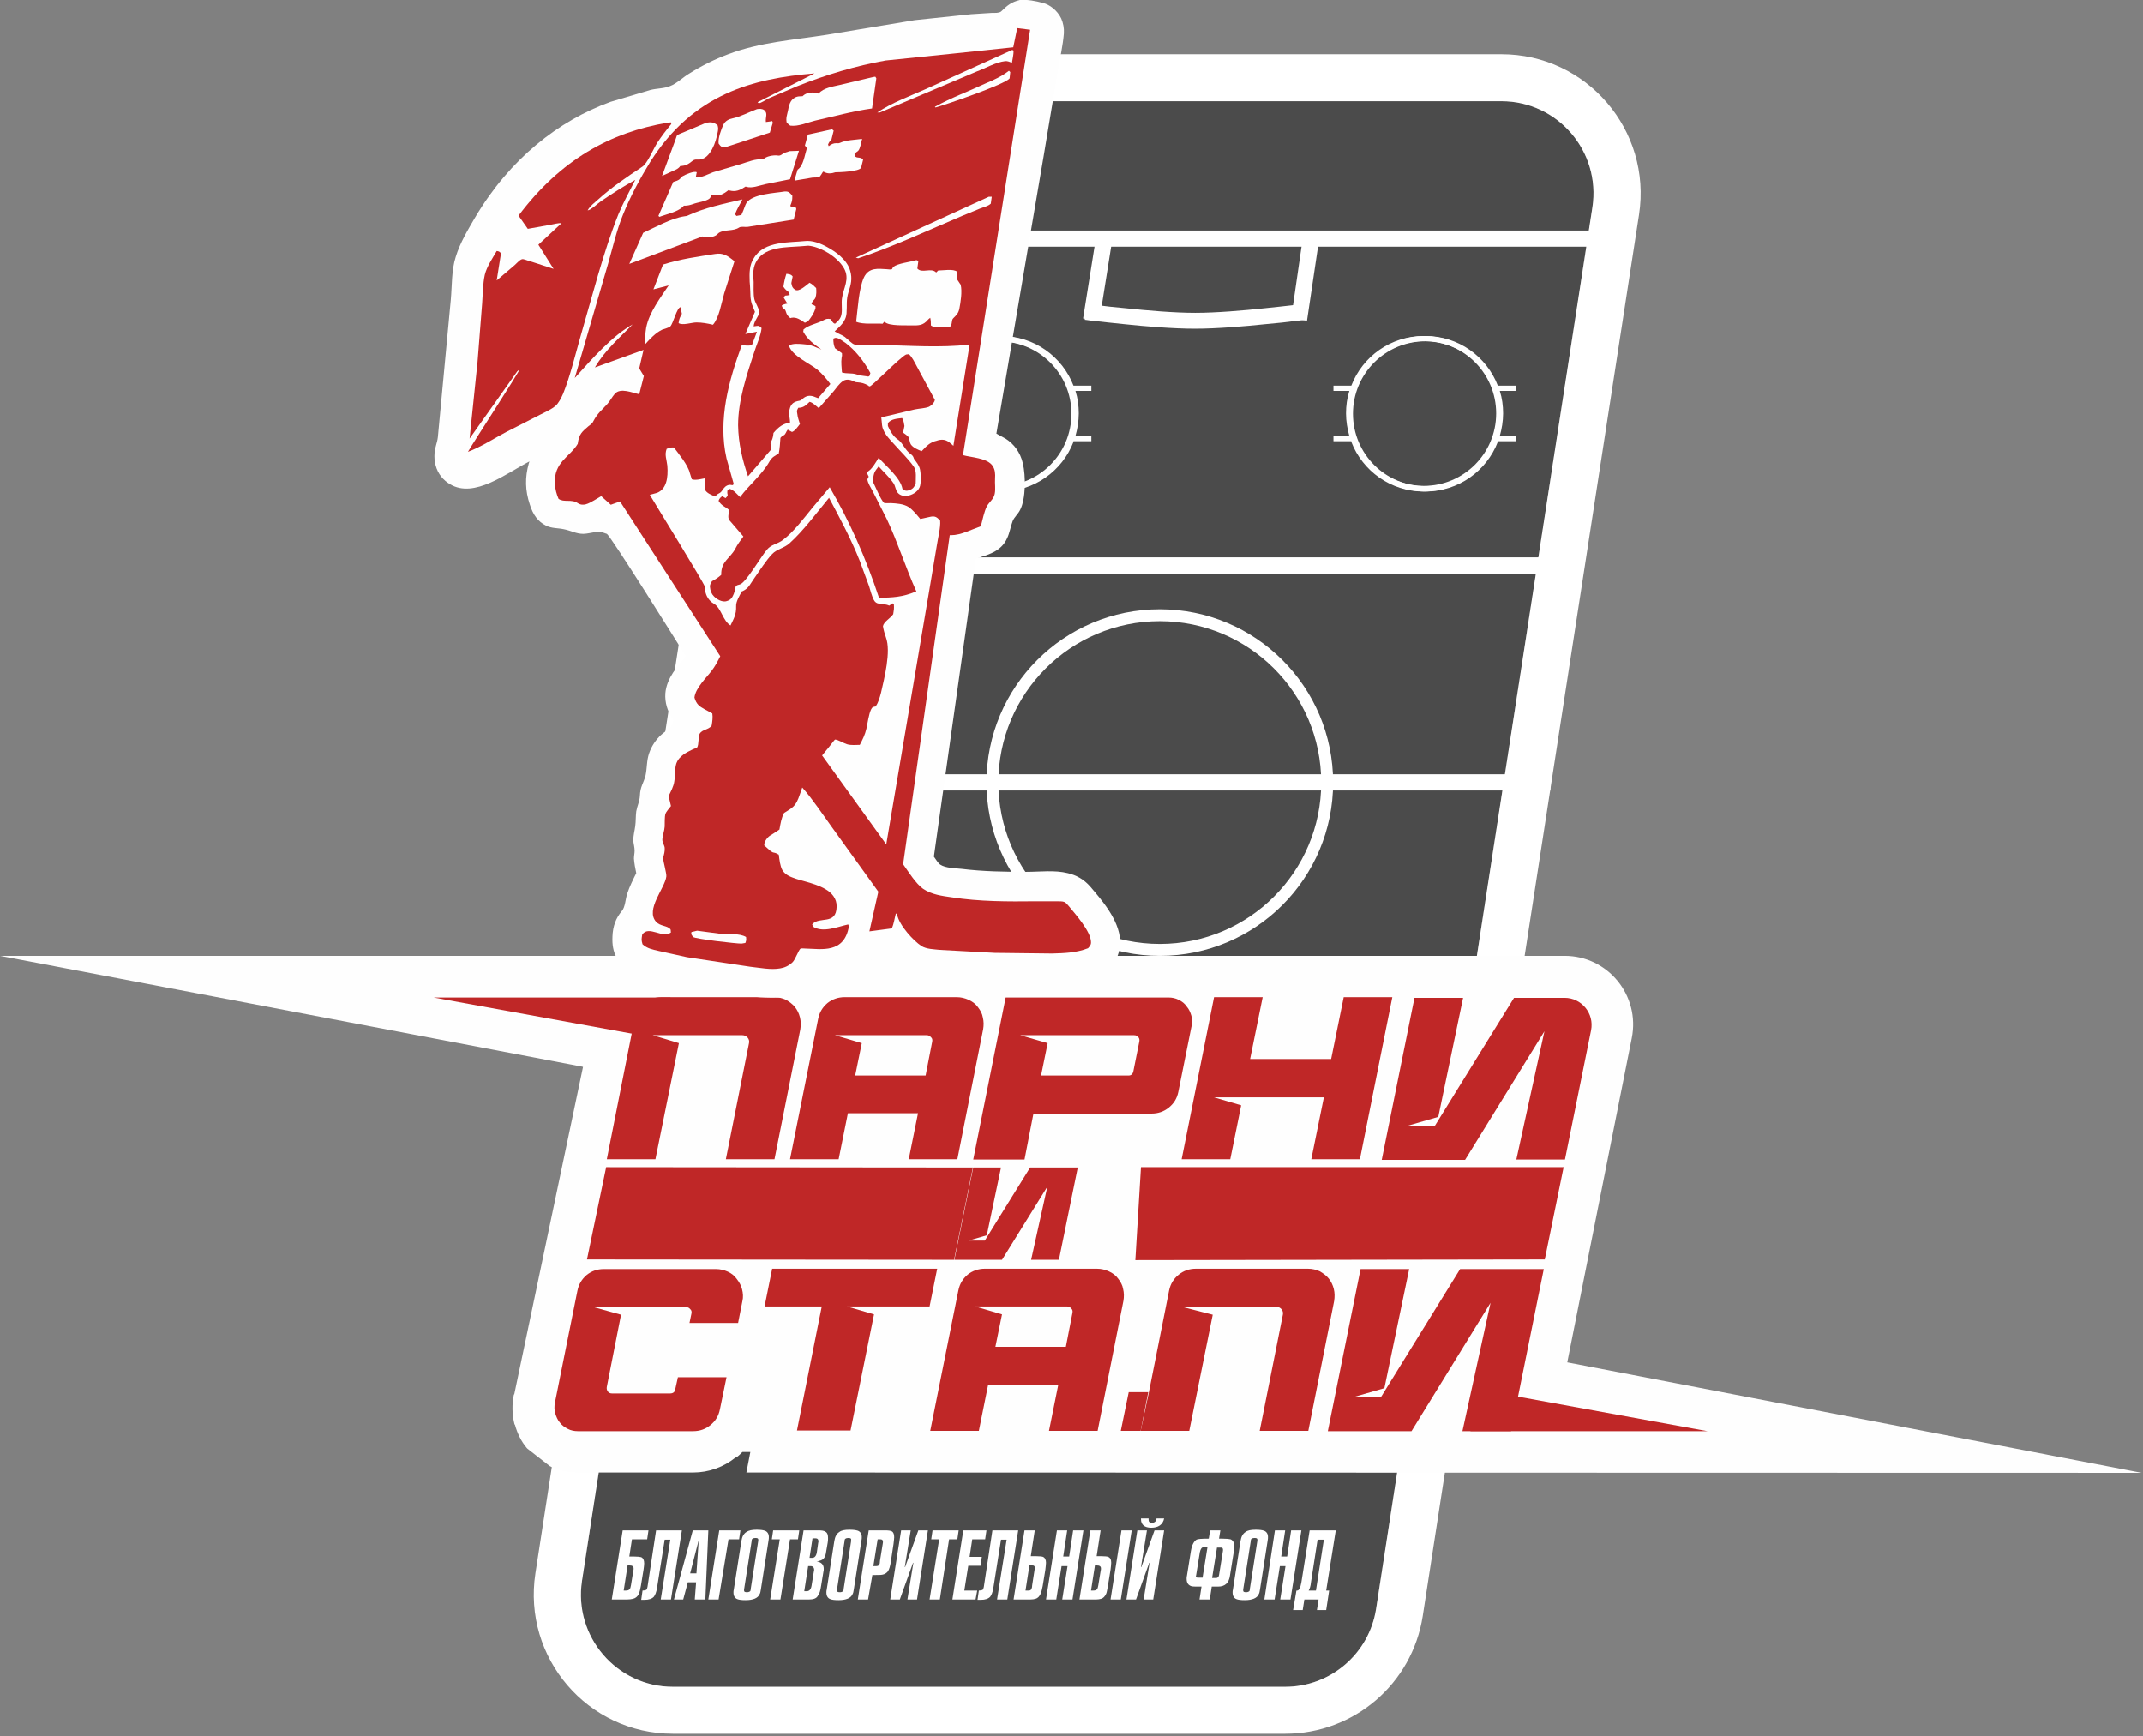 <?xml version="1.0" encoding="utf-8"?>
<!-- Generator: Adobe Illustrator 24.0.1, SVG Export Plug-In . SVG Version: 6.00 Build 0)  -->
<svg version="1.1" id="Layer_1" xmlns="http://www.w3.org/2000/svg" xmlns:xlink="http://www.w3.org/1999/xlink" x="0px" y="0px"
	 viewBox="0 0 648 525" style="enable-background:new 0 0 648 525;" xml:space="preserve">
<rect x="0" y="0" width="648" height="525" fill="#808080" stroke="none"/>
<style type="text/css">
	.st0{fill:#4B4B4B;}
	.st1{fill-rule:evenodd;clip-rule:evenodd;fill:#FFFFFF;}
	.st2{fill:none;stroke:#FFFFFF;stroke-width:1.639;}
	.st3{fill:#BF2727;}
	.st4{fill:#FEFEFE;}
	.st5{fill:#FFFFFF;}
</style>
<path class="st0" d="M241.4,54.2c2.1-13.6,13.8-23.6,27.5-23.6H454c17.1,0,30.1,15.2,27.5,32.1l-65.4,423.7
	C414,500,402.3,510,388.6,510H203.5c-17.1,0-30.1-15.2-27.5-32.1L241.4,54.2z"/>
<path class="st1" d="M268.9,16.4H454c25.8,0,45.5,23,41.6,48.5l-65.4,423.7c-3.2,20.5-20.8,35.6-41.6,35.6H203.5
	c-25.8,0-45.5-23-41.6-48.5L227.3,52C230.5,31.5,248.1,16.4,268.9,16.4z M268.9,30.6c-13.7,0-25.4,10-27.5,23.6L176,477.9
	c-2.6,16.9,10.5,32.1,27.5,32.1h185.1c13.7,0,25.4-10,27.5-23.6l65.4-423.7c2.6-16.9-10.5-32.1-27.5-32.1L268.9,30.6L268.9,30.6z"/>
<path class="st1" d="M238.7,69.7h247.5v4.9H238.7V69.7z"/>
<path class="st1" d="M224,168.5h247.5v4.9H224V168.5z"/>
<path class="st1" d="M221.3,234.1h247.5v4.9H221.3V234.1z"/>
<path class="st1" d="M350.7,285.4c27,0,48.8-21.9,48.8-48.8c0-27-21.9-48.8-48.8-48.8c-27,0-48.8,21.9-48.8,48.8
	C301.9,263.5,323.7,285.4,350.7,285.4z M350.7,289c29,0,52.4-23.5,52.4-52.4c0-29-23.5-52.4-52.4-52.4c-29,0-52.4,23.5-52.4,52.4
	C298.3,265.5,321.8,289,350.7,289z"/>
<path class="st1" d="M410,117.5c-0.1,0.3-0.2,0.5-0.3,0.8c-0.7,2.1-1.1,4.4-1.1,6.8s0.4,4.7,1.1,6.8c0.1,0.3,0.2,0.5,0.3,0.8
	c3.1,8.3,11.1,14.2,20.5,14.2c12.1,0,21.9-9.8,21.9-21.9s-9.8-21.9-21.9-21.9C421.1,103.3,413.1,109.2,410,117.5z M408.6,133.6
	c3.4,8.8,11.9,15,21.9,15c13,0,23.5-10.5,23.5-23.5s-10.5-23.5-23.5-23.5c-10,0-18.5,6.2-21.9,15h-5.4v1.6h4.8c-0.7,2.2-1,4.5-1,6.8
	s0.4,4.7,1,6.8h-4.8v1.6h5.4V133.6z"/>
<path class="st1" d="M451.5,117.5c0.1,0.3,0.2,0.5,0.3,0.8c0.7,2.1,1.1,4.4,1.1,6.8s-0.4,4.7-1.1,6.8c-0.1,0.3-0.2,0.5-0.3,0.8
	C448.4,141,440.4,147,431,147c-12.1,0-21.9-9.8-21.9-21.9s9.8-21.9,21.9-21.9C440.4,103.3,448.4,109.2,451.5,117.5z M452.9,133.6
	c-3.4,8.8-11.9,15-21.9,15c-13,0-23.5-10.5-23.5-23.5s10.5-23.5,23.5-23.5c10,0,18.5,6.2,21.9,15h5.4v1.6h-4.8c0.7,2.2,1,4.5,1,6.8
	s-0.4,4.7-1,6.8h4.8v1.6h-5.4V133.6z"/>
<path class="st2" d="M302.1,147.8c12.5,0,22.7-10.1,22.7-22.7s-10.2-22.7-22.7-22.7c-9.7,0-18,6.1-21.2,14.7
	c-0.9,2.5-1.4,5.1-1.4,7.9s0.5,5.5,1.4,7.9C284.1,141.6,292.4,147.8,302.1,147.8z"/>
<path class="st1" d="M323.1,117.5c0.1,0.3,0.2,0.5,0.3,0.8c0.7,2.1,1.1,4.4,1.1,6.8s-0.4,4.7-1.1,6.8c-0.1,0.3-0.2,0.5-0.3,0.8
	C320,141,312,147,302.6,147c-12.1,0-21.9-9.8-21.9-21.9s9.8-21.9,21.9-21.9C312,103.3,320,109.2,323.1,117.5z M324.6,133.6
	c-3.4,8.8-11.9,15-21.9,15c-13,0-23.5-10.5-23.5-23.5s10.5-23.5,23.5-23.5c10,0,18.5,6.2,21.9,15h5.4v1.6h-4.8c0.7,2.2,1,4.5,1,6.8
	s-0.4,4.7-1,6.8h4.8v1.6h-5.4V133.6z"/>
<path class="st3" d="M327,368.8l1.1-5.6h11.4c0.5,0,0.8-0.3,0.9-0.8l0.4-1.9c0.1-0.3,0-0.5-0.2-0.8c-0.2-0.2-0.4-0.4-0.7-0.4h-13.4
	l1.3-6.5H345c0.7,0,1.4,0.2,2,0.5s1.2,0.7,1.6,1.2s0.7,1.1,0.9,1.8c0.2,0.7,0.2,1.4,0.1,2.1l-0.9,4.5c-0.2,0.9-0.6,1.6-1.3,2.2
	c-0.7,0.6-1.5,0.8-2.4,0.8h0.6c0.6,0,1.1,0.1,1.6,0.4c0.5,0.2,0.9,0.6,1.3,1c0.3,0.4,0.6,0.9,0.7,1.4c0.2,0.5,0.2,1.1,0,1.6
	l-1.4,6.7c-0.2,1.1-0.7,2-1.6,2.7s-3,1-3,1H323l1.3-6.5h14.8c0.5,0,0.8-0.3,0.9-0.8l0.8-3.7c0.1-0.3,0-0.5-0.2-0.8
	c-0.2-0.2-0.4-0.4-0.7-0.4H327V368.8z"/>
<g>
	<path class="st4" d="M493.4,313.9c2.6-12.9-7.2-24.9-20.3-24.9H0l176,33.5l0.3,0.1l-20.8,99l-0.1,0c-0.6,2.9-0.6,6,0.2,9.1l0.1,0
		c0.7,2.6,1.9,5.1,3.6,7.1l0,0l0.1,0.1l0.1,0.1l6.8,5.3c2.7,1.3,5.5,1.9,8.5,1.9v0h34.8v0c4.7,0,9.2-1.6,12.9-4.6l0.1,0.1
		c0.7-0.5,1.3-1.1,1.9-1.7h2.4l-1.2,6.2l421.9,0.1l-173.7-33.4L493.4,313.9z"/>
</g>
<path class="st3" d="M187.8,397.5l-4.3,21.8c-0.1,0.5,0,1,0.3,1.4s0.7,0.6,1.3,0.6h17.5c0.9,0,1.5-0.4,1.6-1.3l0.8-3.6h14.7l-2,9.7
	c-0.4,2-1.3,3.5-2.9,4.8c-1.5,1.2-3.2,1.8-5.2,1.8h-34.8c-1.1,0-2.2-0.2-3.1-0.7c-1-0.5-1.8-1.1-2.4-1.9c-0.7-0.8-1.1-1.8-1.4-2.8
	c-0.3-1-0.3-2.1-0.1-3.2l6.8-33.8c0.4-2,1.3-3.5,2.8-4.8c1.5-1.2,3.2-1.8,5.2-1.8h33.9c1.3,0,2.5,0.3,3.6,0.8s2,1.2,2.7,2.2
	c0.7,0.9,1.3,1.9,1.6,3.1s0.4,2.4,0.1,3.6l-1.3,6.6h-14.7l0.6-2.9c0.1-0.5,0-1-0.4-1.3c-0.3-0.4-0.7-0.6-1.3-0.6h-27.9L187.8,397.5z
	"/>
<path class="st3" d="M248.5,395h-17.3l2.3-11.4h49.9l-2.3,11.4h-25l8.2,2.4l-7.1,35.1H241L248.5,395z"/>
<path class="st3" d="M331.9,432.6h-14.7l2.8-13.9h-21.2l-2.8,13.9h-14.7l8.5-42.4c0.4-2,1.3-3.5,2.8-4.8c1.5-1.2,3.3-1.8,5.2-1.8
	h33.9c1.3,0,2.5,0.3,3.6,0.8s2.1,1.2,2.8,2.2c0.7,0.9,1.3,1.9,1.5,3.1c0.3,1.2,0.3,2.4,0.1,3.6L331.9,432.6z M294.9,395l8.1,2.4
	l-2,9.8h21.3l2-10.3c0.1-0.5,0-1-0.4-1.3c-0.3-0.4-0.7-0.6-1.3-0.6H294.9z"/>
<path class="st3" d="M344.9,432.6l2.3-11.7h-5.9l-2.4,11.7H344.9z"/>
<path class="st3" d="M344.9,432.6h14.7l7.1-35.1l-9.4-2.4h28.6c1.3,0,2.3,1.2,2,2.4l-7,35.1h14.7l7.8-39.2c0.2-1.3,0.2-2.5-0.1-3.7
	c-0.3-1.2-0.8-2.2-1.5-3.1s-1.7-1.6-2.7-2.2c-1.1-0.5-2.3-0.8-3.6-0.8h-33.9c-2,0-3.7,0.6-5.2,1.8c-1.5,1.2-2.5,2.8-2.9,4.8
	l-6.1,30.7L344.9,432.6z"/>
<path class="st3" d="M316.7,358.8l-4.9,22.1h8.4l5.7-27.9h-14.4l-13.7,22.1h-4.9l5.5-1.6l4.3-20.5h-8.4l-5.7,27.9H303L316.7,358.8z"
	/>
<path class="st3" d="M450.7,393.9l-8.5,38.8h14.7l9.9-49h-25.3l-24,38.8h-8.6l9.7-2.8l7.5-36h-14.7l-9.9,49h25.3L450.7,393.9z"/>
<path class="st3" d="M183.5,350.5h14.7l7.1-35.1l-7.9-2.4h27.1c1.3,0,2.3,1.2,2,2.4l-7,35.1h14.7l7.8-39.2c0.2-1.3,0.2-2.5-0.1-3.7
	s-0.8-2.2-1.5-3.1s-1.7-1.6-2.7-2.2c-1.1-0.5-2.3-0.8-3.6-0.8H200c-2,0-3.7,0.6-5.2,1.8c-1.5,1.2-2.5,2.8-2.9,4.8L183.5,350.5z"/>
<path class="st3" d="M131.1,301.6h71.7l-9.7,11.3L131.1,301.6z"/>
<path class="st3" d="M516.3,432.7h-71.7l9.7-11.3L516.3,432.7z"/>
<path class="st3" d="M289.5,350.5h-14.7l2.8-13.9h-21.2l-2.8,13.9h-14.7l8.5-42.4c0.4-2,1.3-3.5,2.8-4.8c1.5-1.2,3.3-1.8,5.2-1.8
	h33.9c1.3,0,2.5,0.3,3.6,0.8s2.1,1.2,2.8,2.2c0.7,0.9,1.3,1.9,1.5,3.1c0.3,1.2,0.3,2.4,0.1,3.6L289.5,350.5z M252.5,313l8.1,2.4
	l-2,9.8h21.3l2-10.3c0.1-0.5,0-1-0.4-1.3c-0.3-0.4-0.7-0.6-1.3-0.6H252.5z"/>
<path class="st3" d="M304.1,301.6h49.2c1.1,0,2.1,0.2,3.1,0.7s1.8,1.1,2.4,2c0.7,0.8,1.1,1.7,1.4,2.7s0.4,2.1,0.1,3.2l-4,19.9
	c-0.4,2-1.3,3.5-2.9,4.8c-1.5,1.2-3.2,1.8-5.2,1.8h-35.7l-2.7,13.9h-15.5L304.1,301.6z M316.8,315.4l-2,9.8h26.4
	c0.8,0,1.3-0.4,1.5-1.3l1.8-9c0.1-0.5,0-1-0.3-1.3c-0.3-0.4-0.7-0.6-1.3-0.6h-34.4L316.8,315.4z"/>
<path class="st3" d="M367.1,331.8l8.2,2.4l-3.3,16.3h-14.7l9.8-49h14.7l-3.8,18.7h24.5l3.8-18.7H421l-9.8,49h-14.7l3.8-18.7
	L367.1,331.8L367.1,331.8z"/>
<path class="st3" d="M467,311.8l-8.5,38.8h14.7l7.9-39.1c1-5.1-2.9-9.8-8-9.8h-15.3l-24,38.8h-8.6l9.7-2.8l7.5-36h-14.7l-9.9,49H443
	L467,311.8z"/>
<path class="st3" d="M183.3,352.9l110.9,0.1l-5.7,27.9l-111-0.1L183.3,352.9z"/>
<path class="st3" d="M345,352.9h127.8l-5.7,27.9L343.3,381L345,352.9z"/>
<path class="st4" d="M308.4,0c2.2-0.2,4.8,0.3,7,0.9c2,0.5,4.3,2.2,5.5,4.7c0.6,1.4,0.9,2.9,0.8,4.5c-0.3,3.7-1.2,7.6-1.8,11.2
	l-4.3,25.8l-14.3,84l2.9,1.6c2.3,1.5,4.3,3.9,5.1,7.4c0.9,3.8,0.9,10.7-0.8,14c-0.6,1.3-1.8,2.2-2.3,3.5c-0.6,1.6-0.9,3.5-1.6,5
	c-1.9,4.4-6.3,5.2-9.5,6.3L282.4,259c0.5,0.7,1.3,2,1.9,2.4c1.6,1.1,4.7,1.1,6.5,1.3c6.5,0.8,13.1,0.9,19.6,0.9
	c4.1,0,8.5-0.6,12.5,0.4c2.5,0.6,4.8,1.8,6.8,4.1c3.2,3.8,8.7,9.9,9,16.3c0.1,2.4-0.6,4.7-1.7,6.5c-1.6,2.4-3.7,3.8-5.9,4.5
	c-4.6,1.6-9.4,1.6-14.1,1.7l-17.5-0.3c-6.8-0.2-13.5-0.1-20.3-1.4c-2.6-0.5-5-1.5-7.2-3.5c-0.8-0.7-1.6-1.8-2.4-2.3
	c-0.4-0.3-6.7,0.7-7.9,0.8c-4.3,4.5-9.2,5.1-14.4,5.2c-1.7,1.9-3.3,3.4-5.4,4.4c-1.9,0.9-4.1,1.5-6.1,1.6
	c-7.7,0.4-15.8-1.3-23.5-2.6l-12.5-2.4c-3.9-0.9-7.4-1.6-11-4.2c-0.9-0.8-1.7-1.7-2.3-2.8c-1.1-1.9-1.4-4-1.3-6.4
	c0.1-3.2,1.1-5.7,2.8-7.7c1.1-1.2,1.1-3.7,1.7-5.4c0.7-2.1,1.7-4.1,2.7-6.1c-0.3-1.4-0.6-3-0.7-4.4c0-0.8,0.2-1.6,0.2-2.4
	c0-1-0.3-2-0.4-3c0-1.7,0.4-2.9,0.6-4.5c0.2-1.5,0.1-2.9,0.3-4.4c0.3-1.7,1-2.9,1.1-4.7c0.1-2.8,1.1-3.8,1.7-6.1
	c0.5-2.3,0.3-4.5,1.1-6.8s2.1-4.1,3.6-5.5c1.6-1.5,3.1-1.7,3.8-4.4l-0.5-0.7c-1.3-2.1-2.2-4.6-2-7.5c0.4-4.7,3.8-8.3,6.2-11.2
	c-2.3-3.7-22.6-36.2-23.9-37l-0.3-0.1c-2.6-1.1-4.2,0-6.8,0.1c-2.2,0-3.8-1-5.9-1.4c-1.8-0.4-3.6-0.2-5.4-1.1
	c-2.4-1.2-3.9-3.2-4.9-6.4c-1.4-4.2-1.5-8.1-0.3-12.4l0.2-0.6c-7,3.6-16.7,11.3-24,6.9c-1.9-1.1-3.7-3-4.4-5.8
	c-0.3-1.1-0.4-2.4-0.3-3.6c0.1-1.7,0.8-3.1,1-4.8l3.9-41.4c0.4-4.3,0.2-9.1,1.5-13.1c1.3-4.3,3.8-8.4,5.9-12
	c10.5-17.7,25.2-29.2,40.9-34.9l12.1-3.6c2-0.5,4.2-0.4,6-1.2c1.9-0.7,3.9-2.7,5.8-3.8c3.8-2.4,7.7-4.3,11.7-5.8
	c9.8-3.7,19.8-4.3,29.9-5.9l26.5-4.4l17.1-1.8l6.3-0.4c0.8,0,2,0.1,2.7-0.4C304.6,1.6,305.9,0.6,308.4,0z"/>
<path class="st3" d="M201.9,37.1l1-0.1l0.1,0.5c-1.4,1.7-2.9,3.6-4.2,5.6s-3,6.4-4.7,7.4c-4.5,3-9,6-13.2,9.8
	c-1.1,1-2.4,1.9-3.2,3.3c0.9,0,3.2-2.2,4.1-2.8c3.4-2.3,6.8-4.5,10.3-6.4c-1.7,3.4-3.6,6.8-5.1,10.4c-4.6,11.5-7.9,24.8-11.5,37.1
	c-1.6,5.6-3.1,11.9-5.2,17.1c-0.6,1.4-1.4,2.9-2.3,3.7c-1.4,1.2-3.2,1.9-4.7,2.7l-10.2,5.2c-3.8,2-7.6,4.5-11.6,6
	c2.1-3.6,15.5-24.1,15.6-24.9l-0.7,0.6L142,132.6l2.4-23.1l1.4-17.8c0.2-2.8,0.2-5.9,0.8-8.6c0.6-2.5,2.4-5.1,3.6-7.2
	c0.6,0.1,0.8,0.1,1.3,0.7l-1.3,8.2l5.4-4.6c0.6-0.5,1.5-1.6,2.2-1.8c0.5-0.2,1.6,0.4,2.2,0.5l7.4,2.4l-4.6-7.3l7-6.5
	c-1.1-0.1-2.4,0.3-3.5,0.5l-6.7,1.2l-2.8-4C169.5,48.3,184.6,40,201.9,37.1z"/>
<path class="st3" d="M307.6,8.5l3.9,0.5l-20.3,128.6c2.3,0.7,7.4,0.8,9,3.3c0.7,1.1,0.8,2.3,0.7,3.8c-0.1,1.5,0.2,3.1-0.1,4.6
	c-0.3,1.6-1.7,2.5-2.4,3.8c-0.8,1.6-1.3,4.1-1.8,6c-2.9,1-6,2.7-9,2.7h-0.4l-14.1,99.5c1.7,2.4,3.8,5.8,6,7.4
	c2.6,1.8,5.9,2.2,8.7,2.6c8.4,1.3,17,1.3,25.5,1.2h6.5c0.5,0,1.5,0,2,0.2s1.1,0.9,1.5,1.4c1.7,2.1,6.6,7.5,6.6,10.8
	c0,0.9-0.4,1.2-0.9,1.8c-3.5,1.4-7.3,1.5-10.9,1.6l-17.3-0.2l-16.6-0.9c-1.7-0.2-4.1-0.2-5.6-1.2c-2.3-1.5-6.6-6.1-7.3-9.4l-0.1-0.3
	l-0.3-0.1c-0.4,1.5-0.6,3.1-1.2,4.5l-6.8,0.9l2.7-12L251.5,250c-2.9-4-5.7-8.3-8.9-11.9l-0.7,2c-1.3,3.9-2.2,4-4.8,5.7
	c-0.8,1.4-1.1,3.3-1.4,5l-1.8,1.2c-0.6,0.4-1.3,0.7-1.8,1.3s-1,1.3-1,2.3l1,0.9c0.7,0.6,1.2,1.2,2,1.3c0.5,0.1,0.9,0.3,1.4,0.6
	c0.2,1.5,0.4,3.5,1.1,4.7c1,1.6,2.7,2.1,4.1,2.6c3,1,9,2,11.3,5.2c0.7,1,1,1.9,1,3.2c-0.1,5.8-5.3,2.8-7.4,5.4l0.3,0.7
	c3,1.9,7.4,0,10.6-0.7l0.2,0.6c-1.4,8.3-8.4,6.8-13,6.7c-0.2,0-1.5-0.1-1.6,0c-0.6,0.4-1.6,3.3-2.4,4.1c-1.1,1.1-2.5,1.7-3.8,1.9
	c-2.9,0.5-6.1-0.2-9-0.5l-19.2-2.9l-8.6-1.9c-1.7-0.4-3.4-0.7-4.8-2c-0.4-1.4-0.3-1.5-0.1-2.9c1.9-3,6.4,1.4,8.7-0.7
	c-0.1-0.3,0-0.8-0.2-1c-1-1.1-3-0.8-4.3-2.2c-3.3-3.7,2.7-10.2,3.1-13.7c0.1-0.9-0.9-4.4-1-5.6c0.3-1,0.6-2.1,0.5-3.1
	c-0.1-0.8-0.8-1.7-0.7-2.6c0.1-1.3,0.6-2.4,0.7-3.8c0-0.8,0-3.1,0.2-3.8c0.2-0.6,1.3-1.9,1.7-2.4l-0.7-3c0.6-1.3,1.5-2.9,1.7-4.4
	c0.3-1.7,0.1-3.8,0.6-5.4c0.8-2.4,3.3-3.5,4.9-4.3c0.2-0.1,1.3-0.5,1.4-0.6c0.6-0.9,0.3-3.4,0.8-4.2c0.8-1.3,2.6-1.1,3.6-2.4
	c0.2-1.2,0.4-2.5,0.2-3.7l-2.4-1.3c-1.4-0.8-2.4-1.4-3-3.5c0.3-2.9,3.7-6.1,5.2-8.1c1-1.3,1.8-2.8,2.6-4.4l-30.3-46.8l-2.8,1
	l-2.9-2.6l-2.2,1.3c-1.6,0.9-3.2,1.9-4.9,0.8c-1.9-1.3-4.2-0.1-5.8-1.3c-0.6-1.4-1-2.8-1.1-4.5c-0.4-6.6,4.5-8.1,6.9-12.1
	c0.4-3.1,1.4-3.7,3.2-5.3c0.5-0.4,1.2-0.8,1.5-1.5c1.3-2.5,2.6-3.4,4.3-5.3c0.8-0.9,1.4-2.1,2.2-3c1.7-2,5.4-0.3,7.4,0.1l1.4-5.5
	l-1.4-2.3l1.3-5.6l-14.7,5.3c3.1-5.3,7.5-9,11.4-13c-6.1,3.4-12.3,10.4-17.5,16.2l10.1-34.6c1.4-4.9,2.6-10.2,4.5-14.8
	c2.2-5.5,5.3-11.2,8.2-15.9c13-20.6,31.1-25.3,49.7-26.8l-17.2,8.7c0.1,0.1,0.2,0.2,0.3,0.3c0.6,0.1,2.3-1.1,2.9-1.4l8.7-3.7
	c8.8-3.5,17.8-6.2,26.8-7.8l20.5-2.1l18.1-1.9L307.6,8.5z"/>
<path class="st4" d="M305.1,21.4l0.4,0.4l-0.2,1.9c-1.3,1.8-19.7,8.1-22.4,8.8l-0.2-0.2c5-2.8,10.3-4.7,15.4-7.1
	C300.5,24.2,302.9,23.1,305.1,21.4z"/>
<path class="st4" d="M210.8,281.4l6.8,0.9c2.3,0.2,6-0.2,8,1c0.1,1,0.1,0.9-0.2,1.8l-1.2,0.2c-1.6,0-13.9-1.4-14.6-2
	c-0.2-0.2-0.4-0.6-0.6-0.9l0.1-0.6L210.8,281.4z"/>
<path class="st4" d="M306.1,15.1l0.4,0.2c0,1.3-0.3,2.5-0.5,3.7c-0.7-0.3-1.4-0.6-2.1-0.5c-2.7,0.3-5.8,2.1-8.5,3.1L266.1,34h-0.8
	c4.5-3,9.8-4.9,14.5-7L306.1,15.1z"/>
<path class="st4" d="M299,59.5h0.9l-0.3,2.1c-0.9,0.8-2.1,1-3.1,1.4l-5.6,2.3c-10.4,4.4-20.8,9.3-31.4,12.8l-0.7-0.2L299,59.5z"/>
<path class="st4" d="M228.9,33c0.7-0.1,1.5-0.2,2.2,0.3c1.2,1,0.3,2.2,0.5,3.6l1.5-0.2l0.4-0.1l0.2,0.5l-0.9,3l-9.7,3.2l-3.7,1.2
	c-1.1,0.1-1.4-0.1-2.1-1.1c-0.2-1.6,0.8-4.3,1.4-5.6c0.6-1.3,1.8-1.8,2.8-2C223.9,35.3,226.5,33.9,228.9,33z"/>
<path class="st4" d="M213.6,37.1c1.4-0.2,2.2-0.2,3.4,0.8c0.2,0.8,0.2,0.9,0.1,1.7c-0.6,3.7-2.3,8-5.2,8.6c-1,0.2-1.7-0.3-2.7,0.6
	c-1.1,0.9-1.9,1.3-3.2,1.4h-0.3c-0.5,0.8-1.3,1.1-2,1.4l-3.5,1.6l4-10.8c0.1-0.2,0.4-1.3,0.5-1.4c0.5-0.5,1.9-0.9,2.5-1.2
	L213.6,37.1z"/>
<path class="st4" d="M251.6,39.1l0.5,0.4l-0.7,2.8c-0.5,0.4-0.7,0.7-1,1.4l0.2,0.5c0.8-0.6,1.4-0.9,2.3-0.9c0.4,0,0.7,0.1,1.1-0.1
	c2-0.9,4.6-0.9,6.7-1.2c-0.2,0.9-0.6,2.9-1.1,3.5c-0.3,0.4-0.7,0.4-1.2,1.1c0.1,1.7,1.8,0.5,2.6,1.7l-0.6,2.4
	c-0.5,1.2-6.7,1.4-7.8,1.4c-1.2,0.4-2.3,0.5-3.4-0.1l-0.3-0.1l-0.2,0.3c-0.1,0.2-0.6,1-0.8,1.2c-0.5,0.3-1.7,0.3-2.2,0.3l-5.3,0.9
	l-0.1-0.3l0.9-3c1.7-1.1,2.1-4.2,2.8-6.5l-0.6-0.8l0.9-3.3L251.6,39.1z"/>
<path class="st4" d="M264,23.3l0.7-0.1l0.3,0.5l-1.3,9.1c-5.8,0.8-11.5,2.4-17.3,3.7c-2.4,0.6-5,1.8-7.4,1.5
	c-0.4-0.2-0.7-0.6-1.1-0.9c-0.3-1.4,0.1-2.3,0.4-3.7c0.2-1.1,0.4-2,0.9-2.8c0.9-1.3,2-1.5,3.2-1.5h0.3l0.2-0.2c1.1-1,3-1.1,4.3-0.7
	l0.3,0.1c1.7-1.8,4.3-2.1,6.4-2.6L264,23.3z"/>
<path class="st4" d="M238.8,45.7l2.8-0.1l-2.7,8.6l-7.5,1.5c-1.8,0.4-3.9,1.3-5.7,0.8l-0.2-0.1c-1.7,1.1-3,1.7-4.9,1.2l-0.3-0.1
	c-1.7,1.3-2.8,1.9-4.7,1.4c-0.7-0.2-0.5,0.6-1,1.1c-1,0.9-3.8,1.2-5,1.7c-0.9,0.3-1.6,0.5-2.5,0.5h-0.3c-1.5,1.8-5,2.5-6.9,3.2
	c-0.6,0.2-0.3,0.3-0.8-0.1l4.5-10.3c0.7-0.2,1.6-0.4,2.1-1c0.3-0.3,0.4-0.5,0.7-0.7c0.8-0.5,3.6-1.7,4.3-1.2l-0.3,1.5
	c1.2,0.4,3.9-1,5.2-1.5l8.8-2.6c1.9-0.6,4.1-1.5,6.1-1.3h0.3c0.9-1,3.1-1.3,4.2-1.2c0.5,0.1,0.8,0.1,1.3-0.2
	C237,46.2,237.9,46,238.8,45.7z"/>
<path class="st4" d="M237.3,57.9h0.3c0.9,0,1.3,0.4,2,1.3c0,1.5-0.1,1.7-0.6,3l0.2,0.4h1.4l0.2,0.6l-0.8,3.2l-13.9,2.2
	c-0.8,0.1-2-0.2-2.6,0.2c-1.8,1.2-4.3,0.5-6.1,1.6c-0.3,0.2-0.5,0.5-0.8,0.7c-1,0.7-3.1,0.9-4.2,0.4l-22.1,8.3l4.2-9.4
	c3.9-1.8,8.5-4.4,12.5-5l0.7-0.1c5.3-2.5,11.3-3.7,16.8-5c-0.7,1.5-1.7,2.9-2.2,4.5l0.4,0.5l1.5-0.3l0.6-1.4
	c0.3-0.7,0.5-1.5,0.9-2.2C227.5,58.6,234.5,58.4,237.3,57.9z"/>
<path class="st4" d="M216.2,76.8c2.5-0.4,3.8,0.5,5.9,2.2l-3.1,9.7c-0.9,3.1-1.5,7.3-3.4,9.5c-1.7-0.4-3.3-0.7-5-0.7
	c-1.4,0-4.2,1-5.4,0.2c0.2-1.4,0.4-1.7,1-2.8l-0.4-2c-1.1,0-2.2,4.9-3.1,5.8c-0.4,0.4-2,0.8-2.5,1c-2,1-3.5,2.6-5.2,4.5
	c0.1-1.7,0.1-3.5,0.4-5.1c0.9-4.7,4.5-9.3,6.8-12.8l-4.6,1.2l2.9-7.5C205.8,78.3,211.1,77.6,216.2,76.8z"/>
<path class="st4" d="M276.5,78.8c0.6-0.1,0.7-0.3,1.2,0.2l-0.3,2.2c1.4,1.6,4.2-0.4,5.7,1.2l0.6-0.6c1.5,0,4.6-0.6,5.8,0.4l-0.2,2.1
	l1.2,1.8c0.5,2.1,0,5.2-0.4,7.3c-0.3,1.4-1,2-1.8,2.8c-0.7,0.6-0.2,1.8-1,2.6c-1.4,0-4.8,0.5-5.8-0.4c0-0.8,0-1.5-0.2-2.3
	c-0.5,0.4-0.3,0.2-0.7,0.6c-1.5,1.8-2.9,1.7-4.8,1.7c-1.7-0.1-7.1,0.3-8.3-1.1c-0.2,0-0.4,0.4-0.6,0.6c-2.2-0.2-5.9,0.3-8-0.6
	c0.5-4,0.8-9.9,2.3-13.3c1.5-3.3,4.5-2.7,6.9-2.6c0.3,0,1.4,0.2,1.6,0c0.1,0,0.3-0.6,0.4-0.7C271.7,79.6,274.9,79.3,276.5,78.8z"/>
<path class="st4" d="M243.3,72.9c2.3-0.3,4.9,0.7,7,1.9c2.2,1.2,5.9,3.7,6.8,7.1c0.7,2.4,0.2,4.2-0.5,6.4c-0.8,2.5-0.4,3.9-0.6,6.4
	c-0.2,2.7-2.2,4.1-3.6,5.5c1,0.7,2.1,1,3.1,1.7c0.8,0.6,2.1,2.1,3,2.3c0.6,0.2,1.5,0,2.2,0l5.4,0.1c9.1,0.2,18.1,0.9,27.1-0.1
	l-4.9,30.6l-0.3-0.3l-0.5-0.4c-1.4-1.3-2.7-1.4-4.4-0.8l-0.4,0.1c-1.5,0.5-2.4,1.3-3.6,2.6l-0.4,0.4c-1-0.4-2.6-1-3.3-2.1
	c-0.3-0.5-0.4-1.7-0.7-2.2c-0.4-0.5-1.1-0.9-1.6-1.3l0.4-2c-0.2-1-0.2-1.6-0.7-2.4c-1.4,0.2-3.2,0.2-4.3,1.5v0.9
	c0.6,1.5,1.8,3.3,2.9,4c1.3,0.8,2,2.6,3.3,3.9c0.5,0.5,1.2,0.8,1.5,1.5s0,0.3,0.4,0.8c0.6,0.8,1.1,1.4,1.5,2.5
	c0.4,1.2,0.5,4.7,0,5.8c-0.7,1.6-2.5,2.4-3.7,2.6c-1,0.1-2.1,0-2.9-0.9c-0.7-0.8-0.7-2-1.3-2.9c-1.3-1.9-3.1-3.5-4.5-5.1
	c-1.2,1.6-1.5,1.8-1.7,4.2v0.5c0.8,1.6,2.3,5.3,3.3,6.3c0.1,0.2,1.8,0.1,2.1,0.1c1.7,0.1,3.8,0.2,5.4,1.2c1.3,0.9,2.4,2.3,3.5,3.6
	l3.2-0.7c1.3-0.2,1.8,0.1,2.8,1.2c0.2,2-0.7,5.4-1,7.5l-2.9,17.2L268,255.3l-19.4-26.9l2.2-2.7c0.2-0.2,1.6-2.1,1.7-2.1
	c0.9,0,2.6,1.1,3.6,1.4c1.3,0.4,2.7,0.2,3.9,0.2c0.8-1.5,1.6-3.1,2-4.9c0.4-1.8,0.7-4.3,1.4-5.8c0.4-0.8,0.7-0.8,1.4-0.9
	c0.8-1.2,1.2-2.6,1.6-4.1c1-4.4,3.1-12.5,1.5-16.8c-0.4-1.2-0.7-2.1-0.9-3.4c0.3-1.4,2.2-2.3,3.1-3.6c0.2-1.2,0.3-1.7,0.2-3
	l-0.4-0.3l-1,0.7c-1.1-0.5-2-0.4-3.1-0.6c-0.7-0.1-1.2-0.4-1.6-1.2c-0.6-1.2-1-2.8-1.4-4.1l-2.8-7.6c-2.7-6.8-6-12.9-9.3-19.1
	c-3.8,4.6-7.7,9.9-11.9,13.7c-1.6,1.5-3.9,1.8-5.3,3.3c-1.9,2-3.7,4.9-5.4,7.3c-1.3,1.8-1.6,3-3.5,3.9l-0.3,0.1
	c-0.6,1.2-1.8,3.1-1.7,4.5c0.1,2.5-0.8,3.9-1.7,5.8c-2.3-1.4-2.8-5.2-4.9-6.5c-0.4-0.3-0.7-0.4-1.1-0.8c-1.2-1.2-1.7-2.5-1.8-4.5
	c-0.1-0.9-15.2-25.3-16.6-27.7l2.2-0.6c2.8-1.1,3.4-4.5,3.1-8.2c-0.2-1.9-0.9-3.3-0.2-5.1c0.8-0.3,1.4-0.5,2.2-0.4
	c1.4,1.9,4.2,5.2,4.8,7.7c0.2,0.7,0.4,1.2,0.6,1.9c1.2,0.4,2.8-0.1,4-0.3l-0.1,3.3c0.6,1.3,2.1,1.7,3.1,2.2l0.8-0.7
	c0.5-0.3,0.9-0.4,1.3-1l0.5-0.7c0.6-0.8,1.4-1.2,2.2-1.1c0.7,0.1,0.3,0.2,0.9-0.2l-2.2-7.8c-2.7-11.8,0.8-23.8,4.6-34.2
	c1,0,2.1,0.3,3.1-0.1l1.5-4l-3.5,0.7l2.9-6.7l-0.7-1.7c-0.9-2.2-0.6-3.8-0.8-6.1l-0.1-1.3c-0.1-2.8-0.1-5.1,1.3-7.2
	C231.1,72.8,238.8,73.4,243.3,72.9z"/>
<path class="st3" d="M252,102.4l0.2-0.1c0.4-0.1,0.4-0.2,0.8-0.1c0.8,0.1,1.9,1,2.7,1.5c2.9,2.2,5.5,5.4,7.5,9.1l-0.3,0.9
	c-0.4,0.2-0.2,0.2-0.7,0.1c-1.1-0.2-2.2-0.2-3.2-0.6c-1.5-0.5-3-0.1-4.4-0.6c-0.1-1.4-0.3-3.1-0.1-4.4c0.2-0.9,0.1-0.4,0.1-1.4
	l-2.1-1.5C252.1,104.3,252,103.6,252,102.4z"/>
<path class="st3" d="M241.8,74.5l2.6-0.2c3.3,0.2,8.7,3.1,10.8,6.8c1.9,3.3-0.2,6-0.6,9.2c-0.2,1.5,0.1,3-0.1,4.5
	c-0.2,1.6-1.1,2.3-2,3.1c-0.7-0.2-0.8-0.7-1.3-1.4c-1-0.2-1.4-0.1-2.3,0.4c-1.9,1-4.2,1.3-5.9,2.7l-0.1,0.7c1.4,2.6,3.5,3.9,5.5,5.4
	l-1.2-0.5c-1.5-0.7-2.6-1-4.1-1.1c-1-0.1-3.8-0.4-4.5,0.5c1,3.1,6.5,5.4,8.6,7.2c1.4,1.2,2.7,2.7,3.9,4.3l-3.7,4.3l-1.3-0.5
	c-1.2-0.4-2.3-0.3-3.4,0.7c-0.4,0.4-0.6,0.5-1.1,0.6c-0.6,0.1-1.3,0.3-1.8,0.7c-0.9,0.8-1,1.7-1.3,3.1c0.2,0.9,0.4,1.8,0.4,2.8
	c-2,0.2-3.5,1.3-5,3.1c-0.1,0.9-0.2,1.6-0.6,2.4L233,134c0.1,0.7,0.1,1.3,0.1,2l-6.9,8c-1.7-4.9-2.9-9.9-3-15.4
	c0-7.5,2.6-15.2,4.8-21.9c0.7-2.3,2.1-5.2,2.3-7.5c-0.9-1-1.3-0.6-2.4-0.5c0.1-1.7,1.7-3.2,1.7-4.3c0-1.1-1.3-2.9-1.5-4
	c-0.3-1.4-0.2-3.6-0.2-5.1c-0.2-2.6-0.3-4.6,1.1-6.7C231.7,74.5,238.2,74.8,241.8,74.5z"/>
<path class="st4" d="M237.8,82.8c0.7,0.1,1.4,0.1,1.9,0.8l-0.4,2c0.2,1.1,0.3,1.4,1.1,2c1.2,0.8,3.3-1.3,4.4-2.1
	c0.8,0.4,1.4,1,2,1.6c0.1,0.9,0.1,2-0.2,2.9c-0.3,0.8-1,0.9-1.2,2c0.4,0.1,0.8,0.3,1.2,0.6v0.6c-0.5,1.7-1.3,2.7-2.2,3.9l-1,0.5
	c-1.4-0.9-2.5-1.8-4.1-1.5l-0.3,0.1c-0.8-0.7-1-0.8-1.4-2.1c-0.3-1-0.9-0.5-1.2-1.7c0.4-0.3,0.8-0.4,1.2-0.5l0.5-0.1L237,90l0.4-0.6
	c0.5,0,0.9-0.1,1.4-0.2l-0.2-0.8c-0.7-0.5-1.2-0.9-1.7-1.7C237.1,85.3,237.4,84,237.8,82.8z"/>
<path class="st3" d="M274,107.2l0.8-0.1c0.9,0.6,1.8,2.5,2.4,3.6l5.5,10.2c-0.1,0.4-0.1,0.5-0.4,0.9c-0.3,0.5-1,1-1.4,1.2
	c-1.3,0.5-2.9,0.5-4.3,0.8l-10.1,2.4l0.1,1c0.1,0.9,0.1,1.9,0.5,2.7c0.7,1.7,2,3,3.1,4.2c2,2.3,4.4,4.5,6.2,7.1
	c0.8,1.2,0.5,3.5,0.5,5c-0.5,1.2-0.9,1.6-1.9,2c-0.9,0.3-1.4,0.2-2.1-0.4c-0.6-3.4-5.2-7.1-7.2-9.4c-1,1.6-1.9,3.3-3.3,4.2l-0.2,0.1
	c0.1,0.7,0,0.4,0.3,1l0.2,0.4l-0.4,0.8c0.1,1.2,1.1,2.6,1.6,3.6l4.3,8.5c3.3,7,5.7,14.7,8.9,21.8l-0.3,0.1c-3.8,1.6-7,1.8-11,1.8
	c-4-12.1-8.9-23.1-14.9-33.4l-5.3,6.3c-2.7,3.3-5.6,7.2-8.8,9.6c-1.6,1.3-3.5,1.3-4.9,3c-1.8,2.1-6.4,10.1-8.2,10.5
	c-0.5,0.1-0.8,0.2-1.2,0.5c-0.2,0.9-0.4,2.1-0.9,3c-0.5,1-1.2,1.4-2.1,1.6c-1.2,0.2-2.6-0.5-3.6-1.5c-0.7-0.7-1.1-1.6-1.2-2.8
	c-0.1-0.8,0.3-1.2,0.6-1.8c1-0.5,1.9-1.1,2.8-1.9c-0.1-4.1,2.6-4.9,4.2-7.8c0.7-1.4,1.6-2.6,2.5-3.8l-4.3-5c-0.5-0.8-0.1-2,0-3
	c-1.1-1-2.4-1.3-3.2-2.8c0.3-0.8,0.5-0.9,1.1-1.4l1,0.6c1.2-1.2,0.3-0.7,0.6-2.4l0.7-0.4c1.2,0.4,2.1,1.5,3.1,2.5
	c2.7-3.7,6.6-6.7,8.9-10.8c0.7-1.3,1.7-1.7,2.8-2.4c0.3-1.5,0.4-3.1,0.5-4.7c0.3-0.4,0.6-0.6,1-0.8c0.6-0.3,0.7-1.1,1.2-1.7l1.3,0.7
	c0.9-0.3,1.7-1.5,2.4-2.4c-0.3-1-0.7-2-0.8-3.1c-0.2-1-0.1-1,0.3-1.8c1.3,0,2.1-0.5,3.2-1.6l0.2-0.2c1,0.2,1.9,1.2,2.8,1.9l4.5-5.1
	c0.8-1,1.7-2.3,2.7-3c0.9-0.7,2.1-0.6,3.1-0.1c0.5,0.2,0.8,0.4,1.4,0.4c1.3,0.1,2.1,0.3,3.3,1c0.1,0.1,0.2,0.3,0.4,0.2
	C263.3,117.2,272.1,108.1,274,107.2z"/>
<path class="st5" d="M392,480.9h0.2c0.6,0,1-0.8,1.3-2.5l2.5-15.7h7.9l-2.9,18.2h0.9l-0.9,5.9h-2.8l0.5-3.2h-4.3l-0.5,3.2H391
	L392,480.9z M395.7,480.9h2.2l2.4-15.4h-1.9l-2,12.9C396.3,479.6,396,480.4,395.7,480.9z"/>
<path class="st5" d="M385.5,462.7h3.1l-1.2,7.9h1.8l1.2-7.9h3.1l-3.3,20.9h-3.1l1.6-10.1H387l-1.6,10.1h-3.1L385.5,462.7z"/>
<path class="st5" d="M379.7,462.5c1.1,0,1.9,0.1,2.5,0.3c0.8,0.3,1.2,1,1.2,1.9c0,0.3,0,0.6-0.1,1.1l-2.3,14.7
	c-0.1,0.7-0.2,1.2-0.4,1.5c-0.5,1.2-2,1.8-4.2,1.8c-1.2,0-2-0.1-2.5-0.3c-0.8-0.3-1.2-1-1.2-2c0-0.3,0-0.6,0.1-0.9l2.3-14.7
	c0.2-1.3,0.7-2.2,1.5-2.7C377.2,462.7,378.2,462.5,379.7,462.5z M380.2,465.5c0-0.4-0.3-0.5-0.9-0.5c-0.4,0-0.7,0.1-0.8,0.2
	c-0.2,0.1-0.3,0.3-0.3,0.7l-2.3,14.7c0,0.1,0,0.2,0,0.3c0,0.4,0.3,0.5,0.9,0.5c0.4,0,0.6-0.1,0.8-0.2c0.2-0.1,0.3-0.3,0.3-0.7
	l2.3-14.7C380.2,465.7,380.2,465.6,380.2,465.5z"/>
<path class="st5" d="M365.5,465.2l0.4-2.5h3.1l-0.4,2.5h1c1.3,0,2.1,0.1,2.5,0.2c0.7,0.3,1.1,1,1.1,2c0,0.4,0,0.9-0.1,1.5l-1.2,7.5
	c-0.3,2.2-1.5,3.3-3.6,3.3h-1.9l-0.6,3.9h-3.1l0.6-3.9c-1.7,0-2.7,0-3-0.1c-1-0.3-1.5-1-1.5-2.3c0-0.3,0-0.6,0.1-0.9l1.2-7.5
	c0.3-1.8,0.9-2.9,1.7-3.4C362.1,465.3,363.4,465.2,365.5,465.2z M368,467.8l-1.5,9.3h1.2c0.5,0,0.8-0.3,0.9-0.9l1.1-6.8
	c0.1-0.5,0.1-0.7,0.1-0.8c0-0.5-0.2-0.7-0.6-0.7H368V467.8z M363.6,477.1l1.5-9.3h-1.2c-0.5,0-0.9,0.5-1.1,1.5l-1.1,6.8
	c0,0.2-0.1,0.4-0.1,0.4c0,0.4,0.2,0.5,0.7,0.5h1.3V477.1z"/>
<path class="st5" d="M343.9,462.7h2.9l-1.8,11.1h0.1l4-11.1h2.9l-3.3,20.9h-2.9l1.8-11.1h-0.1l-4,11.1h-2.9L343.9,462.7z
	 M348.1,461.9c-2,0-3.1-0.9-3.1-2.6v-0.1c0-0.1,0-0.1,0-0.1h2.3c0,0.1,0,0.2,0,0.4c0,0.6,0.3,0.9,1,0.9c0.8,0,1.3-0.4,1.4-1.3h2.3
	C351.6,461,350.2,461.9,348.1,461.9z"/>
<path class="st5" d="M331.1,473.2l-1.2,7.7h0.6c0.6,0,1-0.1,1.2-0.4c0.2-0.2,0.3-0.6,0.4-1.2l0.7-4.3c0.1-0.3,0.1-0.6,0.1-0.8
	c0-0.6-0.4-0.9-1.2-0.9h-0.6V473.2z M332.8,462.7l-1.2,7.8h1.4c1.1,0,1.8,0.1,2.1,0.2c0.6,0.3,0.9,0.8,0.9,1.8
	c0,0.5-0.1,1.2-0.2,2.1l-0.8,4.9c-0.2,1-0.3,1.8-0.5,2.3c-0.4,0.9-0.9,1.4-1.6,1.6c-0.4,0.1-0.9,0.2-1.5,0.2h-5l3.3-20.9H332.8z
	 M338.9,483.6h-3.1l3.3-20.9h3.1L338.9,483.6z"/>
<path class="st5" d="M319.6,462.7h3.1l-1.2,7.9h1.8l1.2-7.9h3.1l-3.3,20.9h-3.1l1.6-10.1H321l-1.6,10.1h-3.1L319.6,462.7z"/>
<path class="st5" d="M311.3,473.2l-1.2,7.7h1c0.4,0,0.7-0.2,0.8-0.5c0.1-0.2,0.2-0.5,0.2-1l0.7-4.5c0.1-0.5,0.1-0.7,0.1-0.9
	c0-0.5-0.2-0.7-0.7-0.7h-0.9V473.2z M312.9,462.7l-1.2,7.8h1.6c1.1,0,1.8,0.1,2.1,0.2c0.6,0.3,0.9,0.9,0.9,1.8
	c0,0.5-0.1,1.1-0.2,2.1l-0.8,4.9c-0.2,1.1-0.4,1.8-0.6,2.3c-0.4,0.9-0.9,1.4-1.6,1.6c-0.4,0.1-0.9,0.2-1.6,0.2h-5l3.3-20.9H312.9z"
	/>
<path class="st5" d="M300.1,462.7h7.8l-3.3,20.9h-3.1l2.9-18.1h-1.7l-2.3,14.5c-0.2,1.4-0.6,2.3-1,2.8c-0.6,0.6-1.5,0.9-2.8,0.9h-1
	l0.4-2.8c0.5,0,0.9-0.1,1.1-0.2s0.3-0.4,0.4-0.9L300.1,462.7z"/>
<path class="st5" d="M295,483.6h-7l3.3-20.9h7l-0.4,2.7H294l-0.8,5.3h3.7l-0.4,2.7h-3.7l-1.2,7.5h3.9L295,483.6z"/>
<path class="st5" d="M284.2,483.6h-3.1l2.9-18.2h-2.4l0.4-2.7h7.9l-0.4,2.7H287L284.2,483.6z"/>
<path class="st5" d="M272.5,462.7h2.9l-1.8,11.1h0.1l4-11.1h2.9l-3.3,20.9h-2.9l1.8-11.1h-0.1l-4,11.1h-2.9L272.5,462.7z"/>
<path class="st5" d="M265.4,465.4l-1.3,8.1h0.9c0.5,0,0.8-0.2,0.9-0.5c0.1-0.1,0.2-0.5,0.2-1.1l0.8-4.9c0.1-0.5,0.1-0.7,0.1-0.9
	c0-0.5-0.3-0.7-0.8-0.7H265.4z M262.5,483.6h-3.1l3.3-20.9h5c1,0,1.6,0.1,2,0.3c0.5,0.3,0.7,0.9,0.7,1.8c0,0.4-0.1,1-0.2,2l-0.8,5.3
	c-0.2,1.4-0.5,2.4-0.9,3c-0.4,0.5-1,0.9-1.7,1c-0.4,0.1-1.4,0.1-3,0.1L262.5,483.6z"/>
<path class="st5" d="M256.9,462.5c1.1,0,1.9,0.1,2.5,0.3c0.8,0.3,1.2,1,1.2,1.9c0,0.3,0,0.6-0.1,1.1l-2.3,14.7
	c-0.1,0.7-0.2,1.2-0.4,1.5c-0.5,1.2-2,1.8-4.2,1.8c-1.2,0-2-0.1-2.5-0.3c-0.8-0.3-1.2-1-1.2-2c0-0.3,0-0.6,0.1-0.9l2.3-14.7
	c0.2-1.3,0.7-2.2,1.5-2.7C254.4,462.7,255.4,462.5,256.9,462.5z M257.4,465.5c0-0.4-0.3-0.5-0.9-0.5c-0.4,0-0.7,0.1-0.8,0.2
	c-0.2,0.1-0.3,0.3-0.3,0.7l-2.3,14.7c0,0.1,0,0.2,0,0.3c0,0.4,0.3,0.5,0.9,0.5c0.4,0,0.6-0.1,0.8-0.2s0.3-0.3,0.3-0.7l2.3-14.7
	C257.3,465.7,257.4,465.6,257.4,465.5z"/>
<path class="st5" d="M244.4,473.4l-1.2,7.7h0.7c0.8,0,1.3-0.5,1.5-1.6l0.7-4.3c0-0.2,0.1-0.4,0.1-0.5c0-0.8-0.4-1.2-1.1-1.2h-0.7
	V473.4z M244.6,483.6h-4.9l3.3-20.9h4.5c1,0,1.7,0.1,2.1,0.4c0.6,0.3,0.8,1,0.8,1.9c0,0.4,0,0.9-0.1,1.4l-0.5,2.9
	c-0.1,0.9-0.4,1.6-0.8,2c-0.4,0.4-1,0.6-2,0.8c1.4,0.2,2.1,1,2.1,2.2c0,0.3,0,0.6-0.1,0.9l-0.7,4.3c-0.2,1.4-0.5,2.4-1,3
	C246.9,483.3,245.9,483.6,244.6,483.6z M245.7,465.1l-0.9,5.9h0.8c0.7,0,1.2-0.5,1.4-1.6l0.4-2.8c0-0.2,0.1-0.4,0.1-0.5
	c0-0.7-0.3-1-0.9-1H245.7z"/>
<path class="st5" d="M236,483.6h-3.1l2.9-18.2h-2.4l0.4-2.7h7.9l-0.4,2.7h-2.4L236,483.6z"/>
<path class="st5" d="M228.8,462.5c1.1,0,1.9,0.1,2.5,0.3c0.8,0.3,1.2,1,1.2,1.9c0,0.3,0,0.6-0.1,1.1l-2.3,14.7
	c-0.1,0.7-0.2,1.2-0.4,1.5c-0.5,1.2-2,1.8-4.2,1.8c-1.2,0-2-0.1-2.5-0.3c-0.8-0.3-1.2-1-1.2-2c0-0.3,0-0.6,0.1-0.9l2.3-14.7
	c0.2-1.3,0.7-2.2,1.5-2.7C226.4,462.7,227.4,462.5,228.8,462.5z M229.3,465.5c0-0.4-0.3-0.5-0.9-0.5c-0.4,0-0.7,0.1-0.8,0.2
	c-0.2,0.1-0.3,0.3-0.3,0.7l-2.3,14.7c0,0.1,0,0.2,0,0.3c0,0.4,0.3,0.5,0.9,0.5c0.4,0,0.6-0.1,0.8-0.2s0.3-0.3,0.3-0.7l2.3-14.7
	C229.3,465.7,229.3,465.6,229.3,465.5z"/>
<path class="st5" d="M217.3,483.6h-3.1l3.3-20.9h6.4l-0.4,2.7h-3.2L217.3,483.6z"/>
<path class="st5" d="M213.3,483.6h-3.2l0.4-5.2H208l-1.4,5.2h-2.8l5.7-20.9h4.7L213.3,483.6z M211.3,465.6l-2.6,10.1h1.9
	L211.3,465.6z"/>
<path class="st5" d="M198.4,462.7h7.8l-3.3,20.9h-3.1l2.9-18.1H201l-2.3,14.5c-0.2,1.4-0.6,2.3-1,2.8c-0.6,0.6-1.5,0.9-2.8,0.9h-1
	l0.4-2.8c0.5,0,0.9-0.1,1.1-0.2c0.2-0.1,0.3-0.4,0.4-0.9L198.4,462.7z"/>
<path class="st5" d="M189.8,473.2l-1.2,7.7h0.6c0.6,0,0.9-0.1,1.2-0.4c0.2-0.2,0.3-0.7,0.4-1.2l0.7-4.3c0.1-0.3,0.1-0.6,0.1-0.8
	c0-0.6-0.4-0.9-1.2-0.9h-0.6V473.2z M191.1,465.4l-0.8,5.2h1.3c1.2,0,1.9,0.1,2.3,0.2c0.6,0.3,0.9,0.9,0.9,1.9
	c0,0.5-0.1,1.1-0.2,1.9l-0.8,4.9c-0.2,1.1-0.4,1.9-0.6,2.4c-0.4,0.8-1,1.3-1.8,1.5c-0.5,0.1-1.1,0.2-1.8,0.2H185l3.3-20.9h7.8
	l-0.4,2.7L191.1,465.4L191.1,465.4z"/>
<path class="st1" d="M327.5,96.3l4.1-25.7l4.9,0.8l-4.1,25.7L327.5,96.3z"/>
<path class="st1" d="M390.4,96.3l3.8-26.2l4.9,0.7L395.2,97L390.4,96.3z"/>
<path class="st1" d="M328,96.7c0,0,0,0,0.3-2.4l0.3-2.4h0.1h0.2c0.1,0,0.4,0,0.7,0.1c0.6,0.1,1.4,0.2,2.4,0.3c2.1,0.3,5,0.6,8.3,0.9
	c6.6,0.7,14.8,1.4,21.1,1.4s14.5-0.7,21.1-1.4c3.3-0.3,6.2-0.7,8.3-0.9c1-0.1,1.9-0.2,2.4-0.3c0.3,0,0.5-0.1,0.7-0.1h0.2h0.1
	c0,0,0,0,0.3,2.4s0.3,2.4,0.3,2.4h-0.1h-0.2c-0.2,0-0.4,0.1-0.7,0.1c-0.6,0.1-1.4,0.2-2.5,0.3c-2.1,0.3-5,0.6-8.4,0.9
	c-6.7,0.7-15,1.4-21.6,1.4s-15-0.7-21.6-1.4c-3.3-0.3-6.3-0.7-8.4-0.9c-1.1-0.1-1.9-0.2-2.5-0.3C328.5,96.8,328.3,96.7,328,96.7
	L328,96.7L328,96.7z"/>
</svg>
